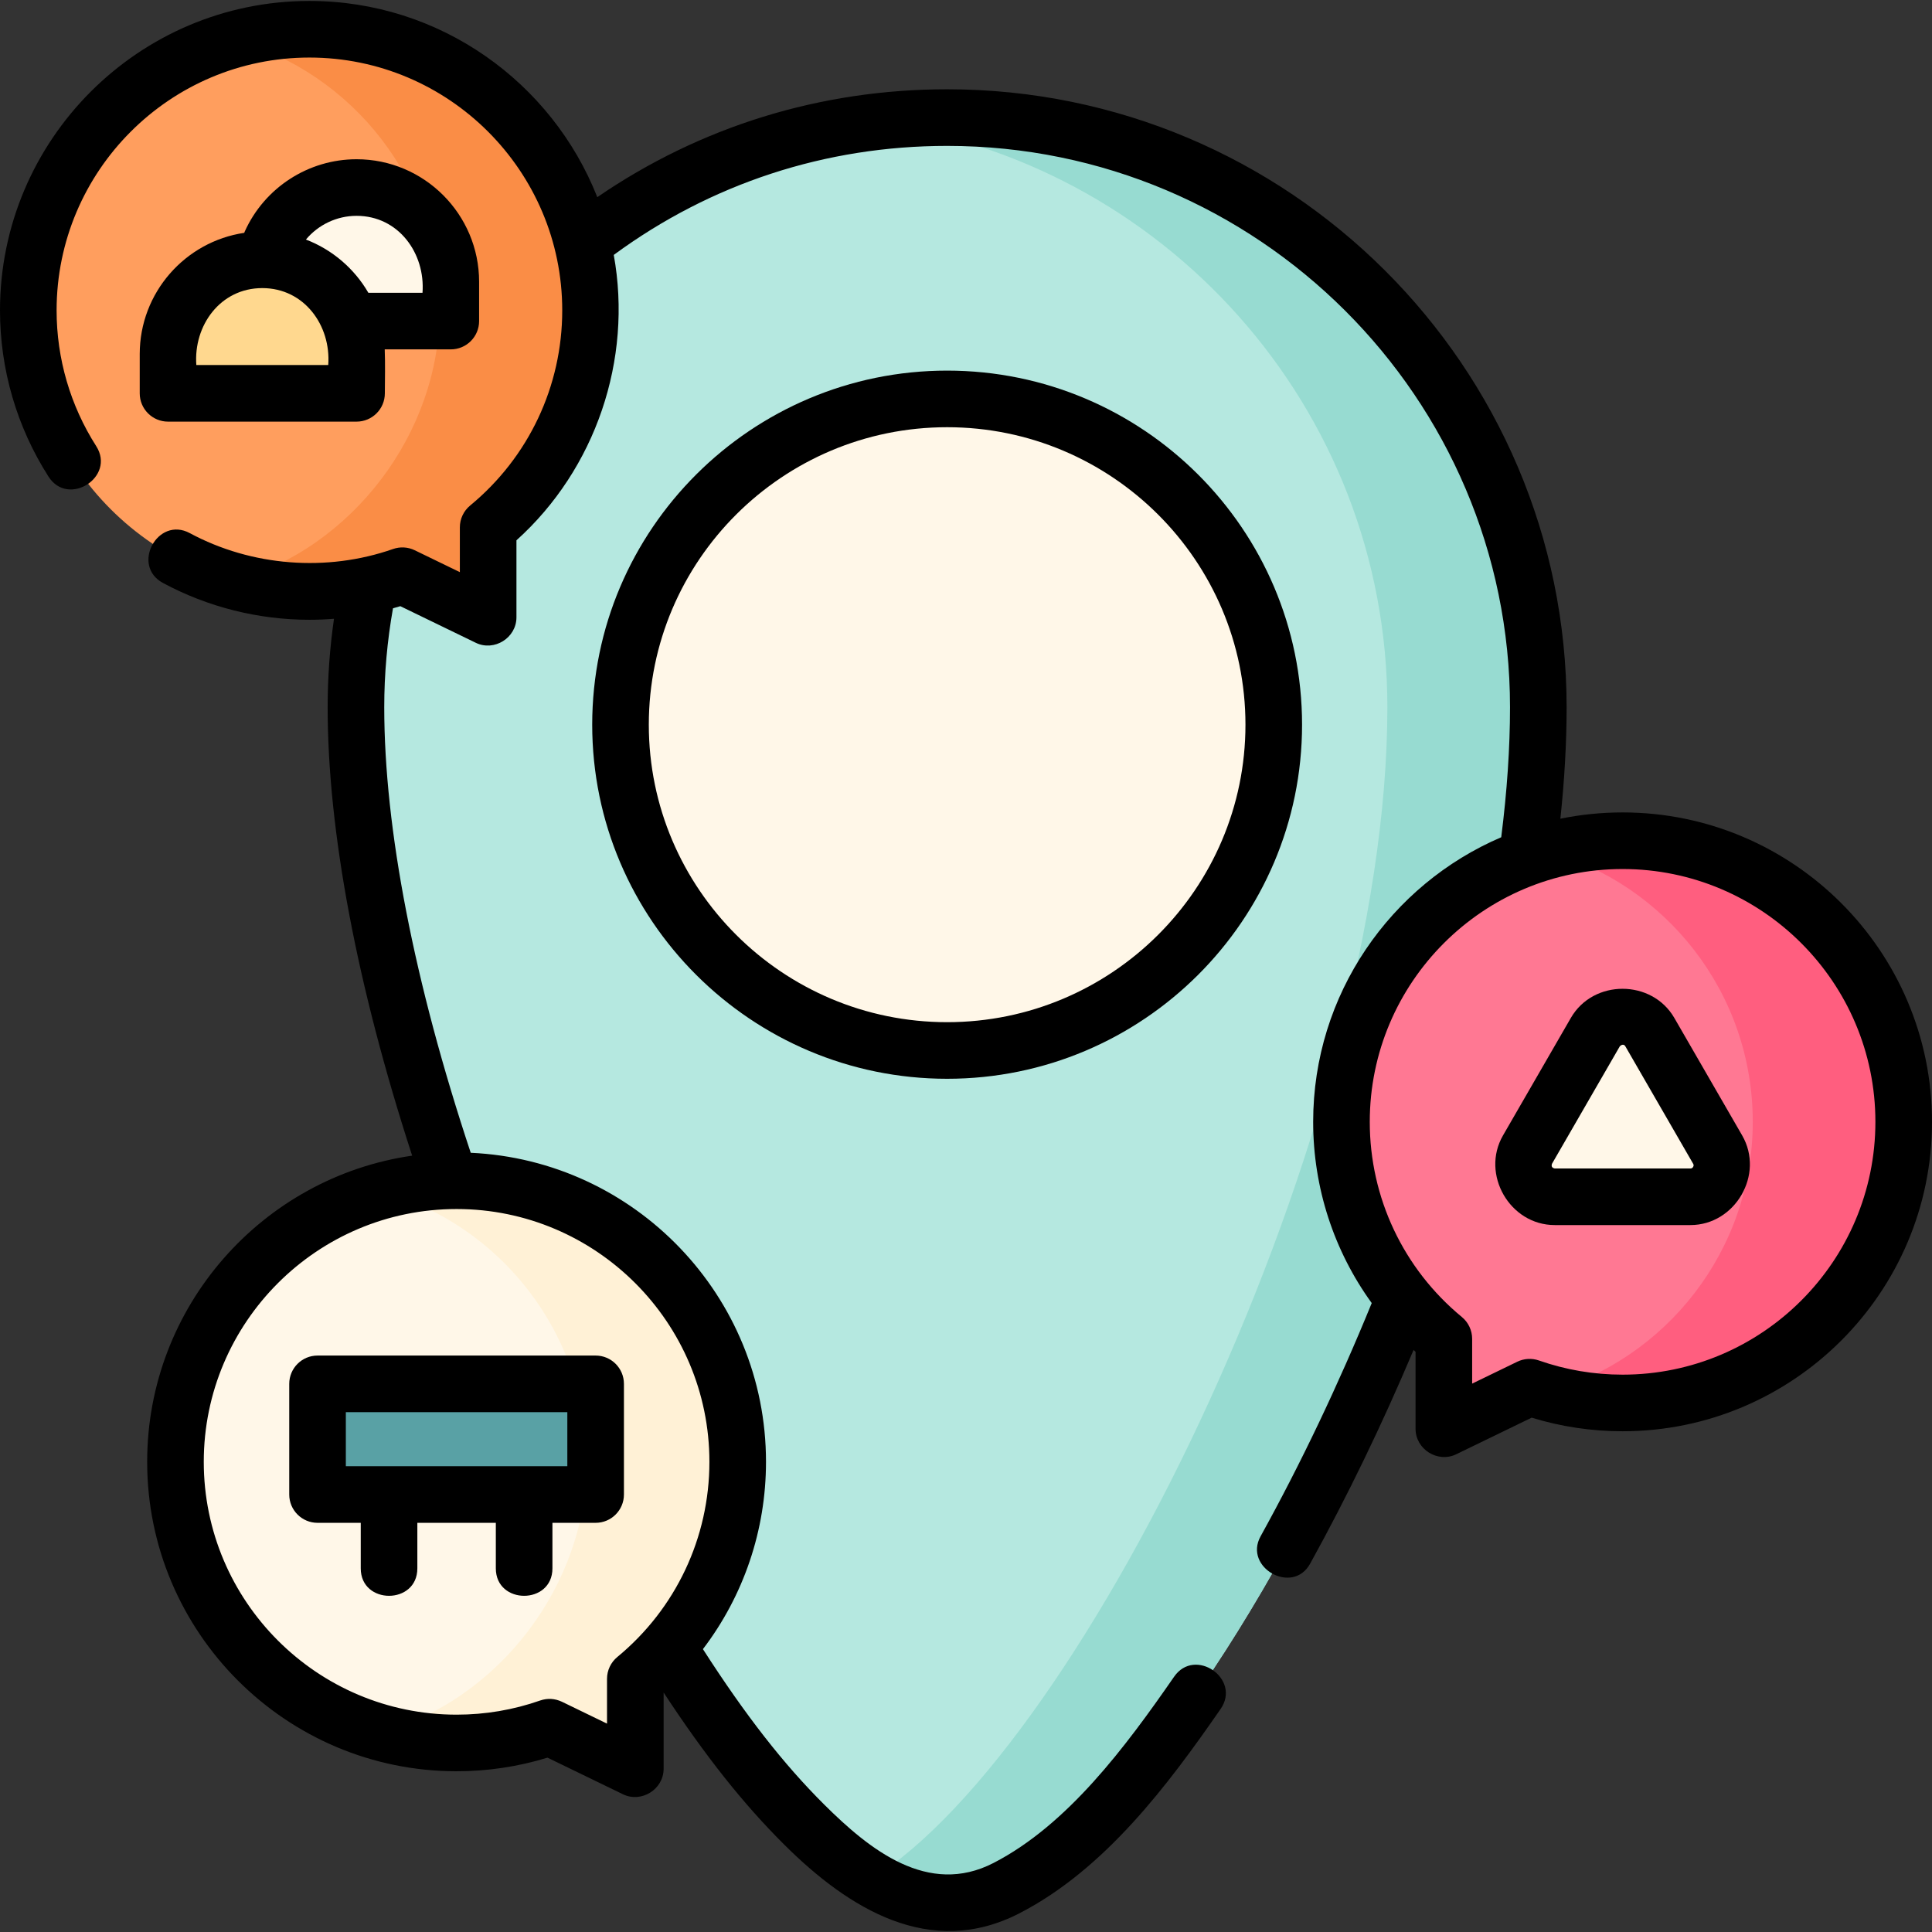 <svg id="Layer_1" enable-background="new 0 0 512 512" height="512" viewBox="0 0 512 512" width="512" xmlns="http://www.w3.org/2000/svg"><rect x="0" y="0" width="512" height="512" fill="#333333" stroke="none"/><g><g><g><path d="m407.67 187.429c0 124.978-101.419 317.323-156.67 317.323-58.278 0-156.67-202.906-156.67-317.323 0-86.304 70.143-156.267 156.67-156.267s156.67 69.964 156.67 156.267z" fill="#b5e8e0"/><path d="m251 31.163c-6.776 0-13.451.429-20 1.262 77.082 9.796 136.67 75.46 136.67 155.005 0 111.122-80.177 275.497-136.791 310.58 7.059 4.37 13.825 6.743 20.121 6.743 55.251 0 156.67-192.345 156.67-317.323 0-86.304-70.144-156.267-156.67-156.267z" fill="#97dbd1"/><ellipse cx="251" cy="192.052" fill="#fff7e8" rx="86.559" ry="86.336"/></g><g><path d="m156.498 82.251c0-41.145-33.354-74.499-74.499-74.499s-74.499 33.355-74.499 74.499c0 41.145 33.354 74.499 74.499 74.499 8.636 0 16.925-1.474 24.638-4.177l22.728 11.026v-23.844c16.57-13.663 27.133-34.35 27.133-57.504z" fill="#ff9e5e"/><path d="m81.999 7.752c-6.931 0-13.633.967-20 2.738 31.427 8.741 54.499 37.548 54.499 71.761 0 32.53-23.222 63.051-54.497 71.762 6.366 1.771 13.067 2.737 19.998 2.737 8.636 0 16.925-1.474 24.638-4.177l22.728 11.026v-23.844c16.57-13.664 27.133-34.351 27.133-57.505 0-41.143-33.355-74.498-74.499-74.498z" fill="#fa8d46"/><g><path d="m119.468 85.086h-49.959v-10.407c0-13.796 11.184-24.979 24.979-24.979 13.796 0 24.979 11.184 24.979 24.979v10.407z" fill="#fff7e8"/><g><path d="m94.488 104.236h-49.958v-10.408c0-13.796 11.183-24.979 24.979-24.979 13.796 0 24.979 11.184 24.979 24.979z" fill="#ffd88f"/></g></g></g><g><path d="m355.502 297.299c0-41.145 33.354-74.499 74.499-74.499s74.499 33.354 74.499 74.499-33.354 74.499-74.499 74.499c-8.636 0-16.925-1.474-24.638-4.177l-22.728 11.026v-23.844c-16.57-13.663-27.133-34.35-27.133-57.504z" fill="#ff7893"/><g><path d="m430.001 222.801c-6.931 0-13.633.967-20 2.738 31.427 8.741 54.499 37.548 54.499 71.761 0 34.214-23.073 63.021-54.501 71.762 6.367 1.773 13.07 2.737 20.002 2.737 41.145 0 74.499-33.354 74.499-74.499s-33.354-74.499-74.499-74.499z" fill="#ff5e7f"/></g><path d="m422.784 273.514-17.979 31.141c-3.208 5.556.802 12.501 7.217 12.501h35.958c6.415 0 10.425-6.945 7.217-12.501l-17.979-31.141c-3.207-5.555-11.226-5.555-14.434 0z" fill="#fff7e8"/></g><g><g><path d="m195.499 387.404c0-41.145-33.354-74.499-74.499-74.499s-74.499 33.354-74.499 74.499 33.354 74.499 74.499 74.499c8.636 0 16.926-1.474 24.638-4.177l22.728 11.026v-23.844c16.57-13.664 27.133-34.35 27.133-57.504z" fill="#fff7e8"/></g><path d="m121 312.905c-6.931 0-13.633.967-20 2.738 31.427 8.741 54.499 37.548 54.499 71.761 0 32.53-23.222 63.051-54.497 71.762 6.366 1.771 13.067 2.737 19.998 2.737 8.636 0 16.925-1.474 24.638-4.177l22.728 11.026v-23.844c16.57-13.664 27.133-34.351 27.133-57.505 0-41.144-33.355-74.498-74.499-74.498z" fill="#fff1d6"/><g><g><path d="m84.152 366.735h73.696v29.33h-73.696z" fill="#59a1a5"/></g></g></g></g><g><path d="m251 98.216c-51.864 0-94.059 42.095-94.059 93.836s42.194 93.836 94.059 93.836 94.059-42.094 94.059-93.836c0-51.741-42.195-93.836-94.059-93.836zm0 172.672c-43.593 0-79.059-35.365-79.059-78.836 0-43.47 35.465-78.836 79.059-78.836 43.593 0 79.059 35.366 79.059 78.836s-35.466 78.836-79.059 78.836z"/><path d="m126.968 85.086v-10.407c0-17.909-14.57-32.479-32.479-32.479-12.756 0-24.384 7.517-29.625 19.15-.053.117-.092.236-.139.355-15.649 2.32-27.695 15.84-27.695 32.123v10.408c0 4.142 3.358 7.5 7.5 7.5h49.958c4.142 0 7.5-3.358 7.5-7.5.022-3.875.115-7.775-.031-11.65h17.511c4.142 0 7.5-3.358 7.5-7.5zm-39.98 11.65h-34.958c-.77-10.418 6.314-20.387 17.479-20.387s18.249 9.969 17.479 20.387zm24.98-19.15h-14.35c-3.715-6.404-9.551-11.428-16.544-14.102 3.275-3.914 8.165-6.285 13.415-6.285 11.165 0 18.249 9.97 17.479 20.387z"/><path d="m430.001 215.301c-5.645 0-11.158.574-16.485 1.665 1.096-10.319 1.654-20.217 1.654-29.537 0-90.301-73.646-163.767-164.17-163.767-33.551 0-65.386 9.852-92.711 28.589-12.002-30.413-41.663-51.999-76.29-51.999-45.214 0-81.999 36.785-81.999 81.999 0 15.648 4.445 30.883 12.855 44.056 5.218 8.175 17.861.102 12.644-8.071-6.869-10.759-10.499-23.202-10.499-35.985 0-36.943 30.056-66.999 66.999-66.999s66.999 30.055 66.999 66.999c0 20.078-8.895 38.929-24.404 51.718-1.728 1.425-2.729 3.547-2.729 5.786v11.869l-11.955-5.8c-1.798-.872-3.868-.991-5.753-.33-17.542 6.146-37.479 4.605-53.855-4.208-8.54-4.594-15.648 8.613-7.108 13.209 11.857 6.381 25.276 9.754 38.805 9.754 2.18 0 4.35-.091 6.509-.261-1.11 7.736-1.678 15.592-1.678 23.441 0 32.758 7.75 73.772 22.397 118.833-39.655 5.728-70.226 39.925-70.226 81.142 0 45.214 36.785 81.999 81.999 81.999 8.216 0 16.306-1.211 24.094-3.604l19.999 9.702c4.884 2.37 10.773-1.305 10.773-6.748v-20.213c11.065 16.861 21.127 29.525 31.994 40.336 16.975 16.888 38.619 30.38 62.324 18.154 22.694-11.704 39.41-34.084 53.297-54.142 5.521-7.972-6.811-16.511-12.332-8.538-12.856 18.569-28.216 39.228-47.84 49.349-17.37 8.957-32.869-3.518-44.87-15.457-10.787-10.732-20.822-23.58-32.156-41.204 10.766-14.131 16.715-31.471 16.715-49.634 0-43.956-34.768-79.935-78.247-81.904-14.994-45.117-22.922-85.938-22.922-118.071 0-8.809.786-17.623 2.319-26.226.649-.182 1.299-.36 1.944-.558l19.999 9.702c4.884 2.37 10.773-1.305 10.773-6.748v-20.408c20.962-18.868 30.831-47.892 25.788-75.635 25.718-18.915 56.161-28.893 88.348-28.893 82.253 0 149.17 66.737 149.17 148.767 0 10.721-.787 22.293-2.329 34.449-29.274 12.53-49.839 41.616-49.839 75.421 0 17.481 5.51 34.199 15.521 48.028-8.844 21.639-18.735 42.423-29.457 61.814-4.575 8.276 8.492 15.643 13.127 7.259 9.884-17.875 19.077-36.891 27.417-56.647.176.161.348.326.526.486v20.409c0 5.442 5.89 9.119 10.773 6.748l19.999-9.702c7.788 2.393 15.878 3.604 24.094 3.604 45.215 0 81.999-36.785 81.999-81.999-.001-45.215-36.785-81.999-82-81.999zm-242.002 172.103c0 20.078-8.895 38.928-24.404 51.718-1.728 1.425-2.729 3.547-2.729 5.786v11.87l-11.955-5.8c-1.896-.877-3.814-.987-5.753-.33-7.111 2.492-14.566 3.755-22.158 3.755-36.943 0-66.999-30.056-66.999-66.999s30.056-66.999 66.999-66.999 66.999 30.055 66.999 66.999zm242.002-23.106c-7.592 0-15.047-1.263-22.158-3.754-1.885-.66-3.956-.542-5.753.33l-11.955 5.8v-11.87c0-2.239-1.001-4.361-2.729-5.786-15.509-12.79-24.404-31.641-24.404-51.719 0-36.943 30.056-66.999 66.999-66.999s66.999 30.056 66.999 66.999c0 36.944-30.056 66.999-66.999 66.999z"/><path d="m443.714 269.764c-5.924-10.26-21.459-10.334-27.425 0l-17.979 31.141c-5.925 10.261 1.78 23.751 13.713 23.751h35.958c11.848 0 19.679-13.417 13.712-23.751zm4.988 39.475c-.24.417-.578.417-.722.417h-35.958c-.723-.139-.963-.556-.723-1.251l17.979-31.141c.383-.389 1.062-.659 1.444 0l17.979 31.141c.073.125.242.417.001.834z"/><path d="m76.652 366.735v29.33c0 4.142 3.358 7.5 7.5 7.5h11.449v12.069c0 9.697 15 9.697 15 0v-12.069h20.799v12.069c0 9.697 15 9.697 15 0v-12.069h11.449c4.142 0 7.5-3.358 7.5-7.5v-29.33c0-4.142-3.358-7.5-7.5-7.5h-73.697c-4.142 0-7.5 3.358-7.5 7.5zm15 7.5h58.696v14.33h-58.696z"/></g></g></svg>
